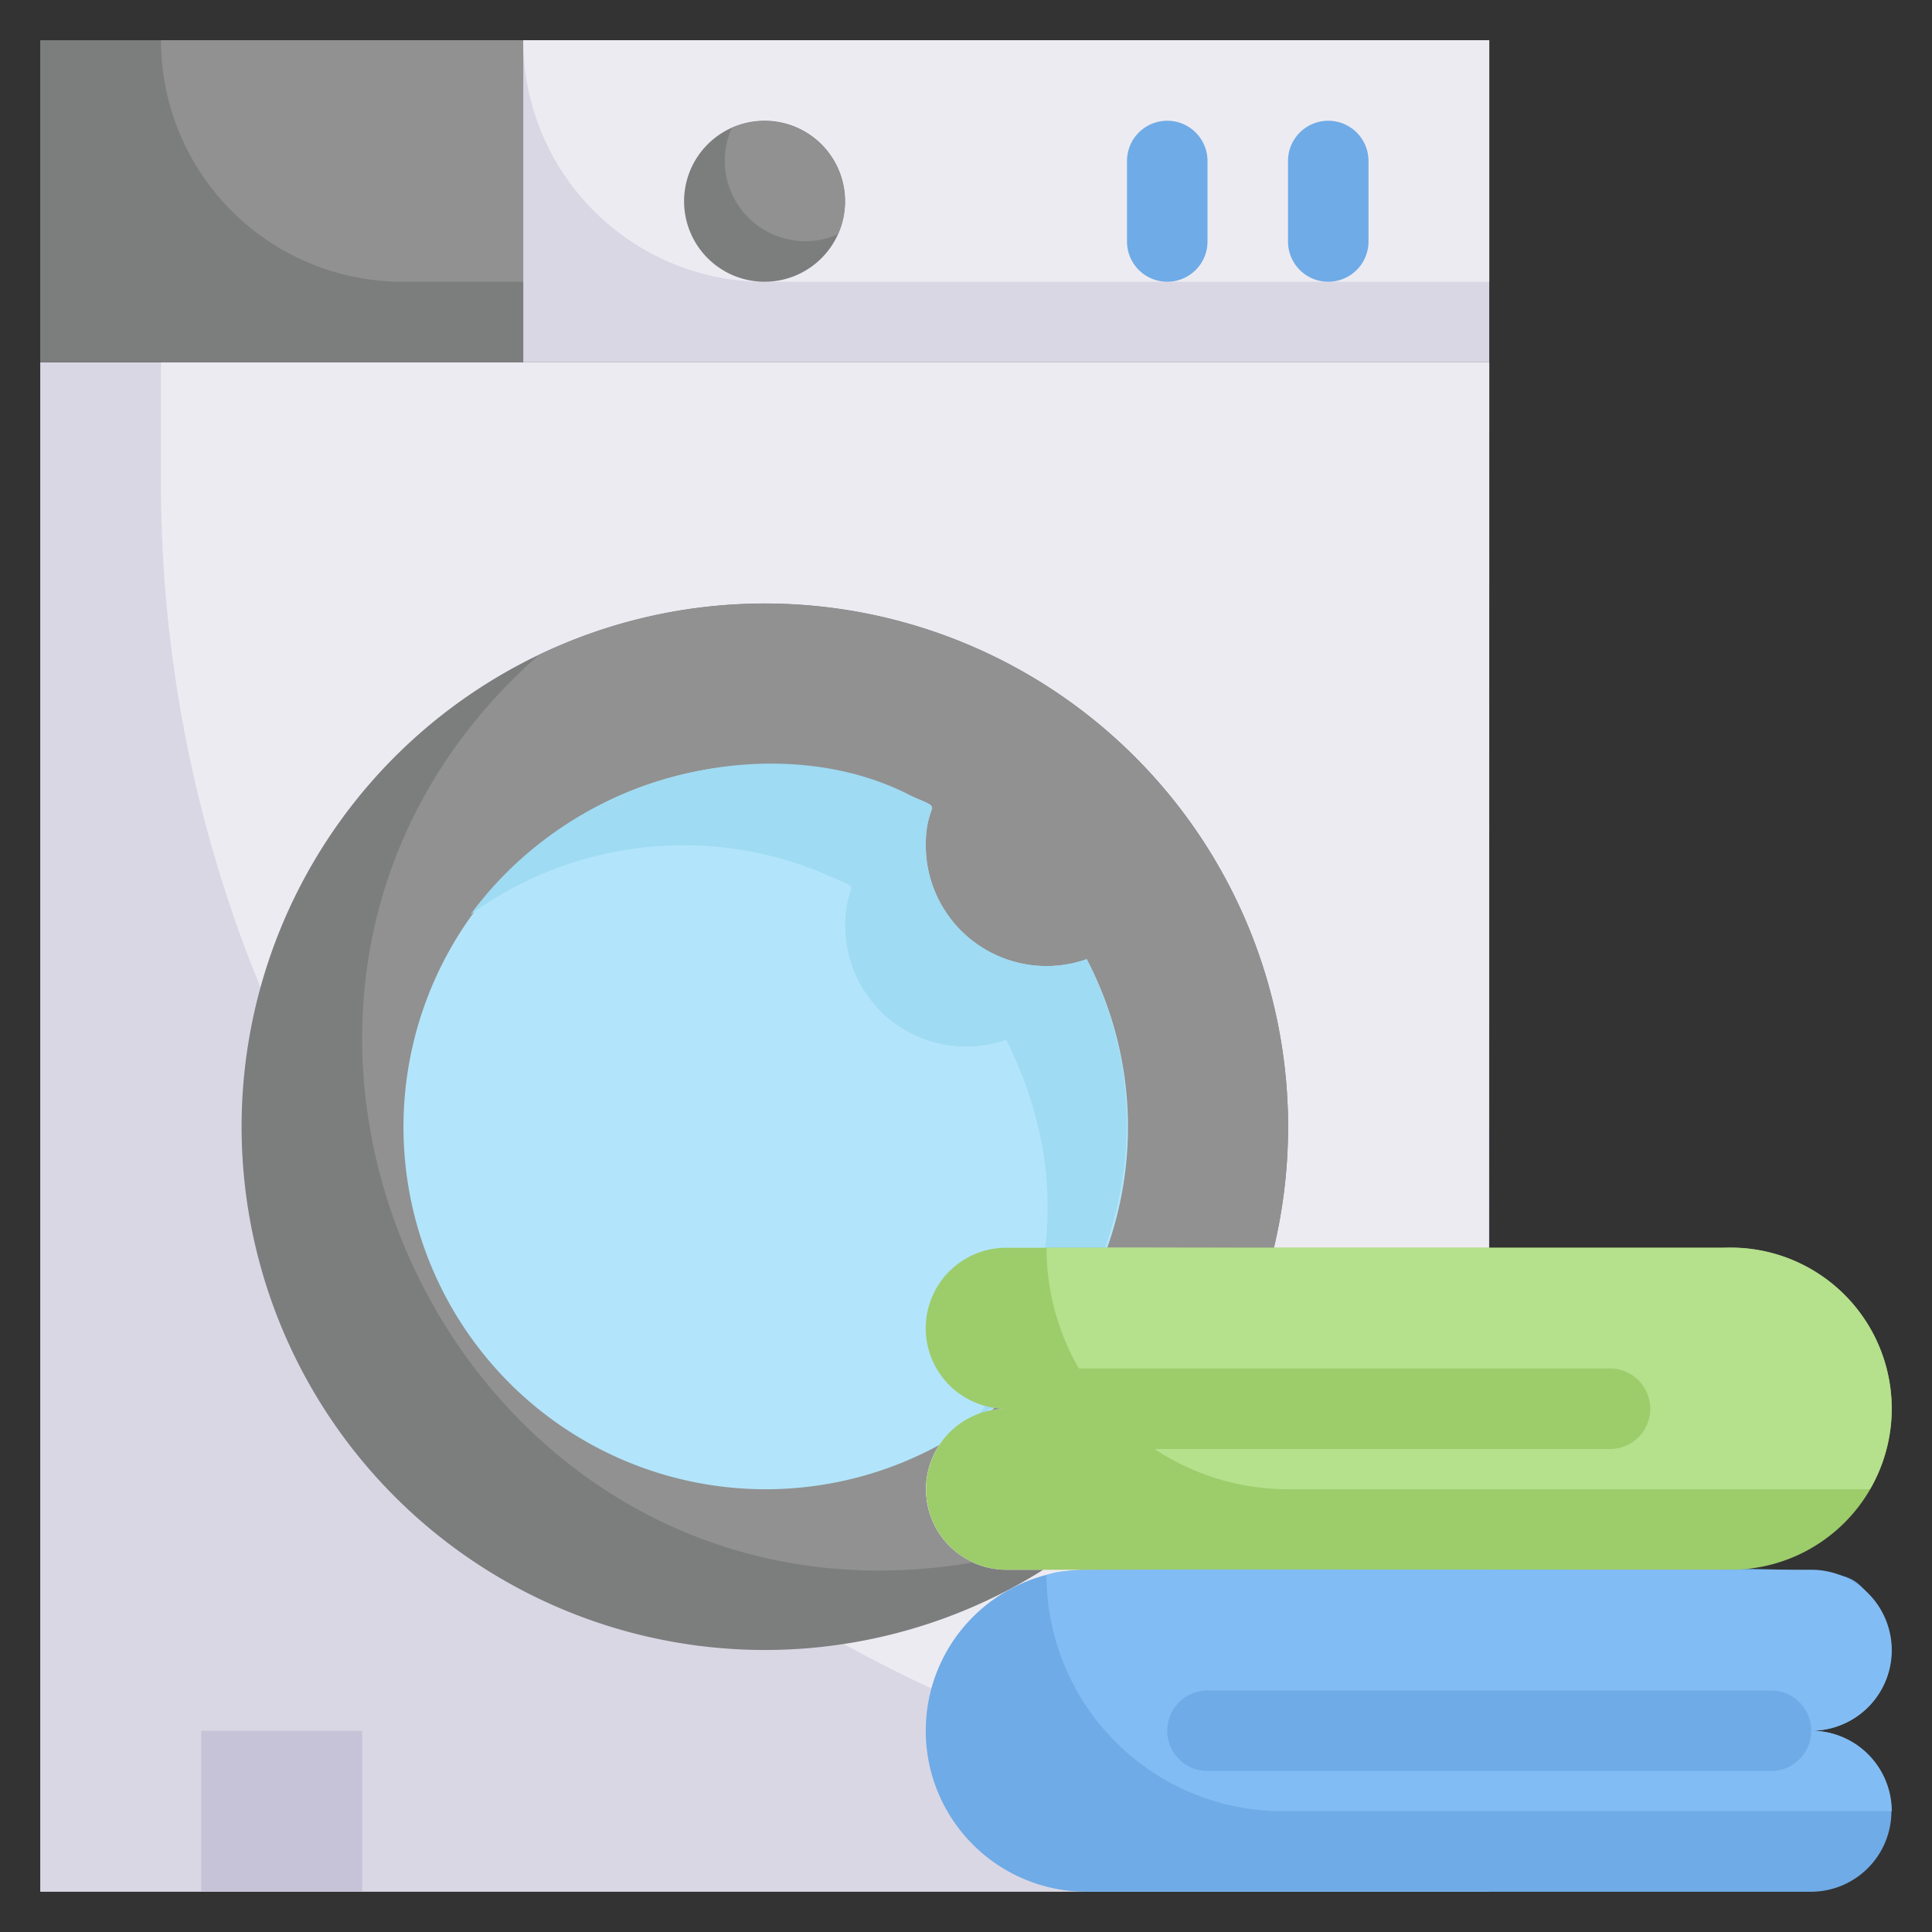 <svg xmlns="http://www.w3.org/2000/svg" viewBox="0 0 48 48"><rect x="0" y="0" width="48" height="48" fill="#333333" stroke="none"/><defs><style>.cls-1{fill:#dad7e5;}.cls-2{fill:#edebf2;}.cls-3{fill:#7c7d7d;}.cls-4{fill:#919191;}.cls-5{fill:#b2e5fb;}.cls-6{fill:#9fdbf3;}.cls-7{fill:#6fabe6;}.cls-8{fill:#9dcc6b;}.cls-9{fill:#c6c3d8;}.cls-10{fill:#b5e08c;}.cls-11{fill:#82bcf4;}</style></defs><title>laundry</title><g id="laundry"><rect class="cls-1" x="1" y="9" width="36" height="38"/><path class="cls-2" d="M37,9c0,37.25-.1,36,0,36A33,33,0,0,1,4,12V9Z"/><rect class="cls-3" x="1" y="1" width="12" height="8"/><path class="cls-4" d="M13,1V7H10A6,6,0,0,1,4,1Z"/><rect class="cls-1" x="13" y="1" width="24" height="8"/><path class="cls-2" d="M37,1V7H19a6,6,0,0,1-6-6Z"/><path class="cls-3" d="M23.59,31.59A2,2,0,0,0,25,35a2,2,0,0,0,0,4h.92a13,13,0,1,1,5.73-8C24.53,31,24.36,30.8,23.59,31.59Z"/><path class="cls-4" d="M31.65,31H25a2,2,0,0,0,0,4,2,2,0,0,0-.83,3.82C11.31,41,3.68,24.82,13.39,16.27A13,13,0,0,1,31.65,31Z"/><path class="cls-5" d="M27,23.83A3,3,0,0,1,23,21c0-1.14.5-.85-.31-1.2A8.65,8.65,0,0,0,19,19a9,9,0,1,0,8,4.83Z"/><path class="cls-6" d="M27,23.83A3,3,0,0,1,23,21c0-1.14.5-.85-.31-1.2-3.1-1.67-8.21-.87-11,2.92a9,9,0,0,1,9-.92c.8.35.31.05.31,1.2a3,3,0,0,0,4,2.83C28.12,32.12,23,36.31,24.59,35,25.32,35,30,29.83,27,23.83Z"/><path class="cls-3" d="M19,3a2,2,0,1,0,1.82,2.82A2,2,0,0,0,19,3Z"/><path class="cls-4" d="M18.18,3.18a2,2,0,0,0,2.64,2.64A2,2,0,0,0,18.18,3.18Z"/><path class="cls-7" d="M32,6V4a1,1,0,0,1,2,0V6A1,1,0,0,1,32,6Z"/><path class="cls-7" d="M28,6V4a1,1,0,0,1,2,0V6A1,1,0,0,1,28,6Z"/><path class="cls-7" d="M46.41,43.59A2,2,0,0,1,45,47H27a4,4,0,0,1,0-8c19.36,0,18.61-.24,19.41.59A2,2,0,0,1,45,43,2,2,0,0,1,46.41,43.59Z"/><path class="cls-8" d="M47,35a4,4,0,0,1-4,4H25a2,2,0,0,1-1.41-3.41A2,2,0,0,1,25,35a2,2,0,0,1,0-4H43A4,4,0,0,1,47,35Z"/><rect class="cls-9" x="5" y="43" width="4" height="4"/><path class="cls-10" d="M46.46,37H32a6,6,0,0,1-6-6H42.81A4,4,0,0,1,46.46,37Z"/><path class="cls-11" d="M47,45H31.87A5.87,5.87,0,0,1,26,39.13c.66-.18-.62-.13,19-.13a2,2,0,0,1,0,4A2,2,0,0,1,47,45Z"/><path class="cls-7" d="M44,44H30a1,1,0,0,1,0-2H44A1,1,0,0,1,44,44Z"/><path class="cls-8" d="M40,36H26a1,1,0,0,1,0-2H40A1,1,0,0,1,40,36Z"/></g></svg>